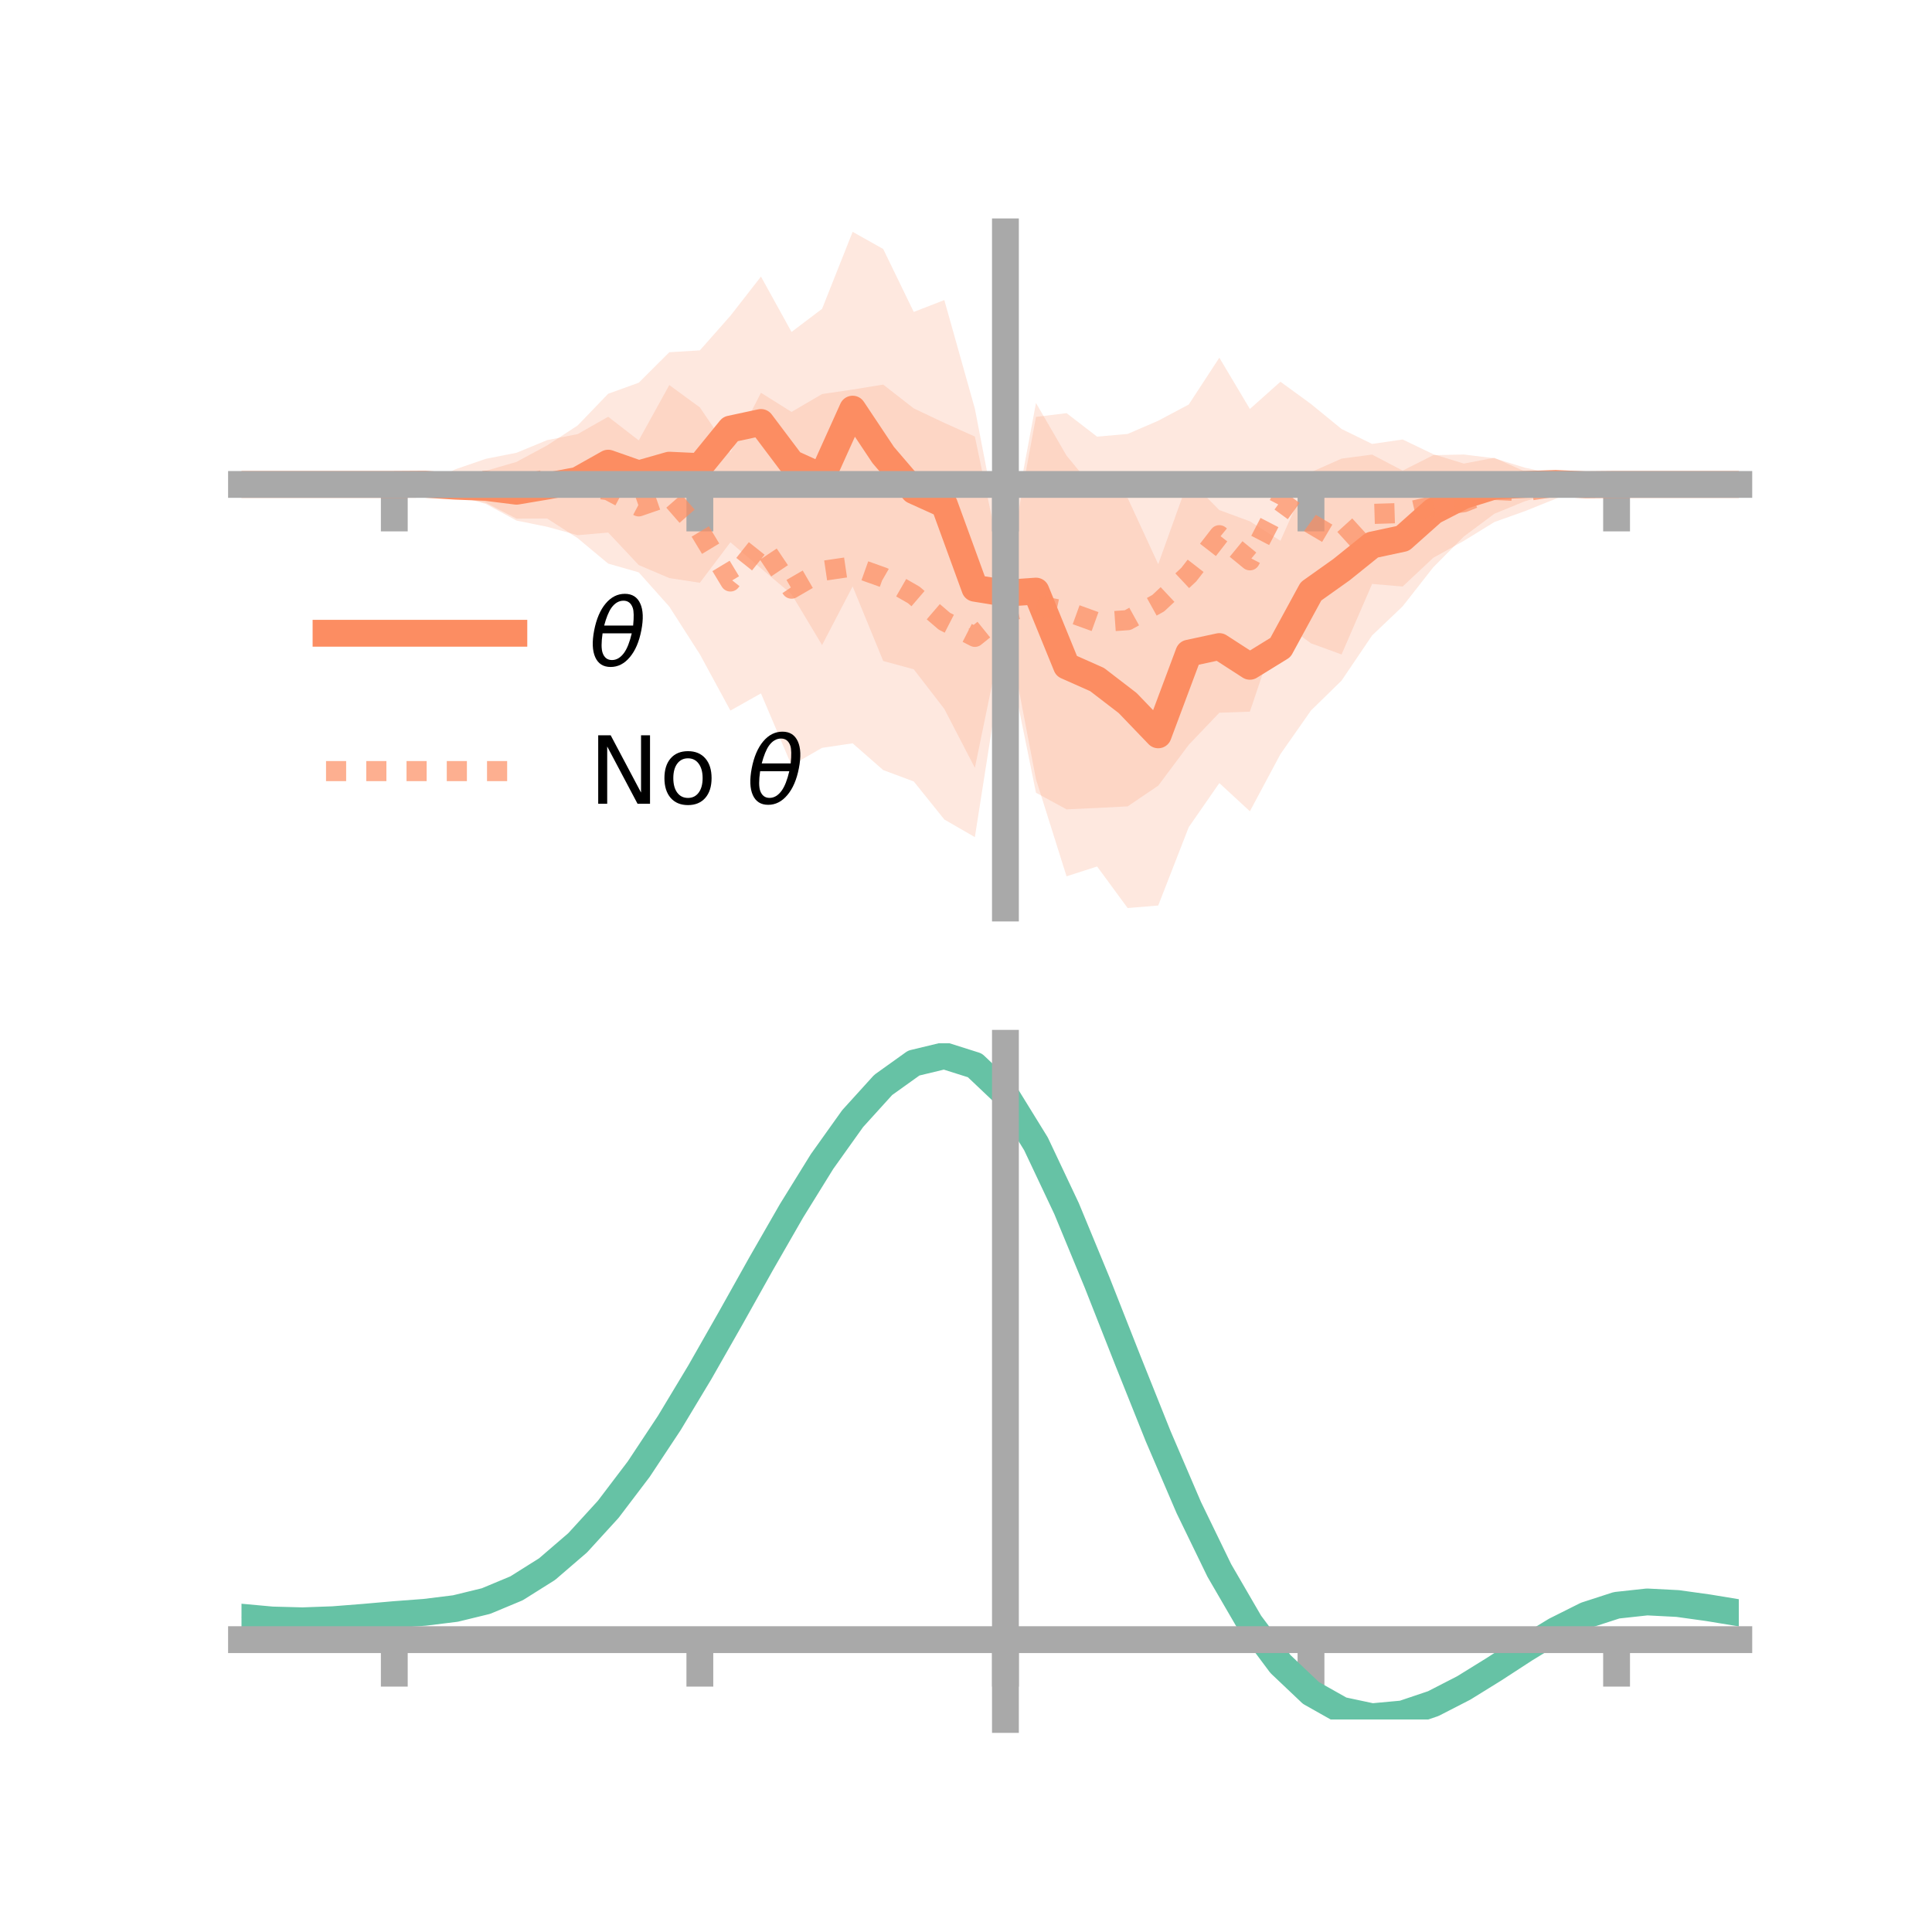 <?xml version="1.0" encoding="utf-8" standalone="no"?>
<!DOCTYPE svg PUBLIC "-//W3C//DTD SVG 1.1//EN"
  "http://www.w3.org/Graphics/SVG/1.1/DTD/svg11.dtd">
<!-- Created with matplotlib (https://matplotlib.org/) -->
<svg height="144pt" version="1.1" viewBox="0 0 144 144" width="144pt" xmlns="http://www.w3.org/2000/svg" xmlns:xlink="http://www.w3.org/1999/xlink">
 <defs>
  <style type="text/css">*{stroke-linecap:butt;stroke-linejoin:round;}</style>
 </defs>
 <g id="figure_1">
  <g id="patch_1">
   <path d="M 0 144 
L 144 144 
L 144 0 
L 0 0 
z
" style="fill:none;"/>
  </g>
  <g id="axes_1">
   <g id="patch_2">
    <path d="M 18 67.68 
L 129.6 67.68 
L 129.6 17.28 
L 18 17.28 
z
" style="fill:none;"/>
   </g>
   <g id="PolyCollection_1">
    <path clip-path="url(#p1c3aed5027)" d="M 18 36.107 
L 18 36.107 
L 20.278 36.107 
L 22.555 36.107 
L 24.833 36.107 
L 27.11 36.107 
L 29.388 36.107 
L 31.665 35.983 
L 33.943 35.559 
L 36.22 35.093 
L 38.498 34.427 
L 40.776 33.2 
L 43.053 31.714 
L 45.331 29.347 
L 47.608 28.525 
L 49.886 26.254 
L 52.163 26.114 
L 54.441 23.537 
L 56.718 20.615 
L 58.996 24.741 
L 61.273 23.019 
L 63.551 17.28 
L 65.829 18.558 
L 68.106 23.251 
L 70.384 22.364 
L 72.661 30.461 
L 74.939 42.251 
L 77.216 30.036 
L 79.494 33.96 
L 81.771 36.718 
L 84.049 37.119 
L 86.327 42.051 
L 88.604 35.712 
L 90.882 38.018 
L 93.159 38.856 
L 95.437 40.308 
L 97.714 35.194 
L 99.992 34.182 
L 102.269 33.882 
L 104.547 35.077 
L 106.824 33.928 
L 109.102 33.876 
L 111.38 34.156 
L 113.657 34.859 
L 115.935 35.352 
L 118.212 35.971 
L 120.49 36.107 
L 122.767 36.107 
L 125.045 36.107 
L 127.322 36.107 
L 129.6 36.107 
L 129.6 36.107 
L 129.6 36.107 
L 127.322 36.107 
L 125.045 36.107 
L 122.767 36.107 
L 120.49 36.107 
L 118.212 36.289 
L 115.935 36.714 
L 113.657 37.359 
L 111.38 38.293 
L 109.102 39.992 
L 106.824 42.286 
L 104.547 45.191 
L 102.269 47.362 
L 99.992 50.728 
L 97.714 52.956 
L 95.437 56.207 
L 93.159 60.468 
L 90.882 58.365 
L 88.604 61.65 
L 86.327 67.492 
L 84.049 67.68 
L 81.771 64.582 
L 79.494 65.315 
L 77.216 58.079 
L 74.939 46.183 
L 72.661 57.229 
L 70.384 52.838 
L 68.106 49.886 
L 65.829 49.265 
L 63.551 43.71 
L 61.273 48.078 
L 58.996 44.287 
L 56.718 42.362 
L 54.441 40.42 
L 52.163 43.437 
L 49.886 43.087 
L 47.608 42.115 
L 45.331 39.694 
L 43.053 39.889 
L 40.776 39.262 
L 38.498 38.801 
L 36.22 37.563 
L 33.943 36.916 
L 31.665 36.201 
L 29.388 36.107 
L 27.11 36.107 
L 24.833 36.107 
L 22.555 36.107 
L 20.278 36.107 
L 18 36.107 
z
" style="fill:#fc8d62;fill-opacity:0.2;"/>
   </g>
   <g id="PolyCollection_2">
    <path clip-path="url(#p1c3aed5027)" d="M 18 36.107 
L 18 36.107 
L 20.278 36.107 
L 22.555 36.107 
L 24.833 36.107 
L 27.11 36.107 
L 29.388 36.107 
L 31.665 36.065 
L 33.943 34.978 
L 36.22 34.195 
L 38.498 33.748 
L 40.776 32.806 
L 43.053 32.355 
L 45.331 31.063 
L 47.608 32.825 
L 49.886 28.698 
L 52.163 30.365 
L 54.441 33.715 
L 56.718 29.274 
L 58.996 30.703 
L 61.273 29.37 
L 63.551 29.035 
L 65.829 28.665 
L 68.106 30.439 
L 70.384 31.519 
L 72.661 32.538 
L 74.939 43.384 
L 77.216 31.072 
L 79.494 30.794 
L 81.771 32.546 
L 84.049 32.343 
L 86.327 31.36 
L 88.604 30.149 
L 90.882 26.662 
L 93.159 30.482 
L 95.437 28.451 
L 97.714 30.112 
L 99.992 31.975 
L 102.269 33.087 
L 104.547 32.757 
L 106.824 33.851 
L 109.102 34.552 
L 111.38 34.121 
L 113.657 35.14 
L 115.935 35.349 
L 118.212 36.037 
L 120.49 36.107 
L 122.767 36.107 
L 125.045 36.107 
L 127.322 36.107 
L 129.6 36.107 
L 129.6 36.107 
L 129.6 36.107 
L 127.322 36.107 
L 125.045 36.107 
L 122.767 36.107 
L 120.49 36.107 
L 118.212 36.215 
L 115.935 37.183 
L 113.657 38.097 
L 111.38 38.91 
L 109.102 40.313 
L 106.824 41.578 
L 104.547 43.715 
L 102.269 43.523 
L 99.992 48.781 
L 97.714 47.95 
L 95.437 46.29 
L 93.159 53.042 
L 90.882 53.123 
L 88.604 55.511 
L 86.327 58.56 
L 84.049 60.102 
L 81.771 60.22 
L 79.494 60.324 
L 77.216 59.085 
L 74.939 47.875 
L 72.661 62.394 
L 70.384 61.08 
L 68.106 58.245 
L 65.829 57.398 
L 63.551 55.403 
L 61.273 55.739 
L 58.996 57.046 
L 56.718 51.681 
L 54.441 52.962 
L 52.163 48.766 
L 49.886 45.213 
L 47.608 42.66 
L 45.331 42.008 
L 43.053 40.11 
L 40.776 38.644 
L 38.498 38.658 
L 36.22 37.476 
L 33.943 36.998 
L 31.665 36.136 
L 29.388 36.107 
L 27.11 36.107 
L 24.833 36.107 
L 22.555 36.107 
L 20.278 36.107 
L 18 36.107 
z
" style="fill:#fc8d62;fill-opacity:0.2;"/>
   </g>
   <g id="matplotlib.axis_1">
    <g id="xtick_1">
     <g id="line2d_1">
      <defs>
       <path d="M 0 0 
L 0 3.5 
" id="ma474112a77" style="stroke:#a9a9a9;stroke-width:2;"/>
      </defs>
      <g>
       <use style="fill:#a9a9a9;stroke:#a9a9a9;stroke-width:2;" x="29.388" xlink:href="#ma474112a77" y="36.107"/>
      </g>
     </g>
    </g>
    <g id="xtick_2">
     <g id="line2d_2">
      <g>
       <use style="fill:#a9a9a9;stroke:#a9a9a9;stroke-width:2;" x="52.163" xlink:href="#ma474112a77" y="36.107"/>
      </g>
     </g>
    </g>
    <g id="xtick_3">
     <g id="line2d_3">
      <g>
       <use style="fill:#a9a9a9;stroke:#a9a9a9;stroke-width:2;" x="74.939" xlink:href="#ma474112a77" y="36.107"/>
      </g>
     </g>
    </g>
    <g id="xtick_4">
     <g id="line2d_4">
      <g>
       <use style="fill:#a9a9a9;stroke:#a9a9a9;stroke-width:2;" x="97.714" xlink:href="#ma474112a77" y="36.107"/>
      </g>
     </g>
    </g>
    <g id="xtick_5">
     <g id="line2d_5">
      <g>
       <use style="fill:#a9a9a9;stroke:#a9a9a9;stroke-width:2;" x="120.49" xlink:href="#ma474112a77" y="36.107"/>
      </g>
     </g>
    </g>
   </g>
   <g id="matplotlib.axis_2"/>
   <g id="line2d_6">
    <path clip-path="url(#p1c3aed5027)" d="M 18 36.107 
L 20.278 36.107 
L 22.555 36.107 
L 24.833 36.107 
L 27.11 36.107 
L 29.388 36.107 
L 31.665 36.092 
L 33.943 36.238 
L 36.22 36.328 
L 38.498 36.614 
L 40.776 36.231 
L 43.053 35.802 
L 45.331 34.52 
L 47.608 35.32 
L 49.886 34.67 
L 52.163 34.776 
L 54.441 31.978 
L 56.718 31.488 
L 58.996 34.514 
L 61.273 35.549 
L 63.551 30.495 
L 65.829 33.912 
L 68.106 36.569 
L 70.384 37.601 
L 72.661 43.845 
L 74.939 44.217 
L 77.216 44.057 
L 79.494 49.638 
L 81.771 50.65 
L 84.049 52.4 
L 86.327 54.771 
L 88.604 48.681 
L 90.882 48.191 
L 93.159 49.662 
L 95.437 48.258 
L 97.714 44.075 
L 99.992 42.455 
L 102.269 40.622 
L 104.547 40.134 
L 106.824 38.107 
L 109.102 36.934 
L 111.38 36.225 
L 113.657 36.109 
L 115.935 36.033 
L 118.212 36.13 
L 120.49 36.107 
L 122.767 36.107 
L 125.045 36.107 
L 127.322 36.107 
L 129.6 36.107 
" style="fill:none;stroke:#fc8d62;stroke-linecap:square;stroke-width:2;"/>
   </g>
   <g id="line2d_7">
    <path clip-path="url(#p1c3aed5027)" d="M 18 36.107 
L 20.278 36.107 
L 22.555 36.107 
L 24.833 36.107 
L 27.11 36.107 
L 29.388 36.107 
L 31.665 36.1 
L 33.943 35.988 
L 36.22 35.836 
L 38.498 36.203 
L 40.776 35.725 
L 43.053 36.232 
L 45.331 36.535 
L 47.608 37.742 
L 49.886 36.955 
L 52.163 39.566 
L 54.441 43.339 
L 56.718 40.477 
L 58.996 43.874 
L 61.273 42.555 
L 63.551 42.219 
L 65.829 43.032 
L 68.106 44.342 
L 70.384 46.3 
L 72.661 47.466 
L 74.939 45.629 
L 77.216 45.078 
L 79.494 45.559 
L 81.771 46.383 
L 84.049 46.222 
L 86.327 44.96 
L 88.604 42.83 
L 90.882 39.893 
L 93.159 41.762 
L 95.437 37.371 
L 97.714 39.031 
L 99.992 40.378 
L 102.269 38.305 
L 104.547 38.236 
L 106.824 37.714 
L 109.102 37.433 
L 111.38 36.515 
L 113.657 36.619 
L 115.935 36.266 
L 118.212 36.126 
L 120.49 36.107 
L 122.767 36.107 
L 125.045 36.107 
L 127.322 36.107 
L 129.6 36.107 
" style="fill:none;stroke:#fc8d62;stroke-dasharray:1.5,1.5;stroke-dashoffset:0;stroke-opacity:0.7;stroke-width:1.5;"/>
   </g>
   <g id="patch_3">
    <path d="M 74.939 67.68 
L 74.939 17.28 
" style="fill:none;stroke:#a9a9a9;stroke-linecap:square;stroke-linejoin:miter;stroke-width:2;"/>
   </g>
   <g id="patch_4">
    <path d="M 129.6 67.68 
L 129.6 17.28 
" style="fill:none;"/>
   </g>
   <g id="patch_5">
    <path d="M 18 36.107 
L 129.6 36.107 
" style="fill:none;stroke:#a9a9a9;stroke-linecap:square;stroke-linejoin:miter;stroke-width:2;"/>
   </g>
   <g id="patch_6">
    <path d="M 18 17.28 
L 129.6 17.28 
" style="fill:none;"/>
   </g>
   <g id="legend_1">
    <g id="line2d_8">
     <path d="M 24.3 47.2 
L 38.3 47.2 
" style="fill:none;stroke:#fc8d62;stroke-linecap:square;stroke-width:2;"/>
    </g>
    <g id="line2d_9"/>
    <g id="text_1">
     <!-- $\theta$ -->
     <g transform="translate(43.9 49.65)scale(0.07 -0.07)">
      <defs>
       <path d="M 45.516 34.672 
L 14.453 34.672 
Q 12.359 20.062 14.5 13.875 
Q 17.188 6.25 24.469 6.25 
Q 31.781 6.25 37.359 13.922 
Q 42.234 20.656 45.516 34.672 
z
M 47.016 42.969 
Q 48.344 56.844 46.625 61.719 
Q 43.953 69.438 36.766 69.438 
Q 29.297 69.438 23.828 61.812 
Q 19.531 55.672 16.156 42.969 
z
M 38.188 76.766 
Q 49.906 76.766 54.594 66.406 
Q 59.281 56.109 55.719 37.844 
Q 52.203 19.625 43.453 9.281 
Q 34.766 -1.125 23.047 -1.125 
Q 11.281 -1.125 6.641 9.281 
Q 2 19.625 5.516 37.844 
Q 9.078 56.109 17.719 66.406 
Q 26.422 76.766 38.188 76.766 
z
" id="DejaVuSans-Oblique-952"/>
      </defs>
      <use transform="translate(0 0.234)" xlink:href="#DejaVuSans-Oblique-952"/>
     </g>
    </g>
    <g id="line2d_10">
     <path d="M 24.3 57.474 
L 38.3 57.474 
" style="fill:none;stroke:#fc8d62;stroke-dasharray:1.5,1.5;stroke-dashoffset:0;stroke-opacity:0.7;stroke-width:1.5;"/>
    </g>
    <g id="line2d_11"/>
    <g id="text_2">
     <!-- No $\theta$ -->
     <g transform="translate(43.9 59.924)scale(0.07 -0.07)">
      <defs>
       <path d="M 9.812 72.906 
L 23.094 72.906 
L 55.422 11.922 
L 55.422 72.906 
L 64.984 72.906 
L 64.984 0 
L 51.703 0 
L 19.391 60.984 
L 19.391 0 
L 9.812 0 
z
" id="DejaVuSans-78"/>
       <path d="M 30.609 48.391 
Q 23.391 48.391 19.188 42.75 
Q 14.984 37.109 14.984 27.297 
Q 14.984 17.484 19.156 11.844 
Q 23.344 6.203 30.609 6.203 
Q 37.797 6.203 41.984 11.859 
Q 46.188 17.531 46.188 27.297 
Q 46.188 37.016 41.984 42.703 
Q 37.797 48.391 30.609 48.391 
z
M 30.609 56 
Q 42.328 56 49.016 48.375 
Q 55.719 40.766 55.719 27.297 
Q 55.719 13.875 49.016 6.219 
Q 42.328 -1.422 30.609 -1.422 
Q 18.844 -1.422 12.172 6.219 
Q 5.516 13.875 5.516 27.297 
Q 5.516 40.766 12.172 48.375 
Q 18.844 56 30.609 56 
z
" id="DejaVuSans-111"/>
       <path id="DejaVuSans-32"/>
      </defs>
      <use transform="translate(0 0.234)" xlink:href="#DejaVuSans-78"/>
      <use transform="translate(74.805 0.234)" xlink:href="#DejaVuSans-111"/>
      <use transform="translate(135.986 0.234)" xlink:href="#DejaVuSans-32"/>
      <use transform="translate(167.773 0.234)" xlink:href="#DejaVuSans-Oblique-952"/>
     </g>
    </g>
   </g>
  </g>
  <g id="axes_2">
   <g id="patch_7">
    <path d="M 18 128.16 
L 129.6 128.16 
L 129.6 77.76 
L 18 77.76 
z
" style="fill:none;"/>
   </g>
   <g id="PolyCollection_3">
    <path clip-path="url(#pf7ee383018)" d="M 18 120.575 
L 18 120.498 
L 20.278 120.715 
L 22.555 120.775 
L 24.833 120.685 
L 27.11 120.497 
L 29.388 120.289 
L 31.665 120.112 
L 33.943 119.825 
L 36.22 119.265 
L 38.498 118.305 
L 40.776 116.853 
L 43.053 114.857 
L 45.331 112.31 
L 47.608 109.242 
L 49.886 105.723 
L 52.163 101.853 
L 54.441 97.761 
L 56.718 93.602 
L 58.996 89.55 
L 61.273 85.795 
L 63.551 82.536 
L 65.829 79.977 
L 68.106 78.318 
L 70.384 77.76 
L 72.661 78.491 
L 74.939 80.682 
L 77.216 84.424 
L 79.494 89.313 
L 81.771 94.9 
L 84.049 100.765 
L 86.327 106.543 
L 88.604 111.932 
L 90.882 116.7 
L 93.159 120.681 
L 95.437 123.779 
L 97.714 125.963 
L 99.992 127.261 
L 102.269 127.752 
L 104.547 127.549 
L 106.824 126.793 
L 109.102 125.64 
L 111.38 124.253 
L 113.657 122.796 
L 115.935 121.428 
L 118.212 120.302 
L 120.49 119.568 
L 122.767 119.323 
L 125.045 119.446 
L 127.322 119.771 
L 129.6 120.159 
L 129.6 120.26 
L 129.6 120.26 
L 127.322 119.896 
L 125.045 119.589 
L 122.767 119.477 
L 120.49 119.728 
L 118.212 120.472 
L 115.935 121.625 
L 113.657 123.037 
L 111.38 124.544 
L 109.102 125.977 
L 106.824 127.166 
L 104.547 127.944 
L 102.269 128.16 
L 99.992 127.681 
L 97.714 126.408 
L 95.437 124.276 
L 93.159 121.267 
L 90.882 117.41 
L 88.604 112.794 
L 86.327 107.572 
L 84.049 101.968 
L 81.771 96.273 
L 79.494 90.842 
L 77.216 86.087 
L 74.939 82.447 
L 72.661 80.321 
L 70.384 79.612 
L 68.106 80.152 
L 65.829 81.751 
L 63.551 84.215 
L 61.273 87.345 
L 58.996 90.945 
L 56.718 94.823 
L 54.441 98.799 
L 52.163 102.706 
L 49.886 106.4 
L 47.608 109.758 
L 45.331 112.689 
L 43.053 115.131 
L 40.776 117.054 
L 38.498 118.465 
L 36.22 119.406 
L 33.943 119.954 
L 31.665 120.232 
L 29.388 120.399 
L 27.11 120.592 
L 24.833 120.761 
L 22.555 120.835 
L 20.278 120.775 
L 18 120.575 
z
" style="fill:#66c2a5;fill-opacity:0.2;"/>
   </g>
   <g id="matplotlib.axis_3">
    <g id="xtick_6">
     <g id="line2d_12">
      <g>
       <use style="fill:#a9a9a9;stroke:#a9a9a9;stroke-width:2;" x="29.388" xlink:href="#ma474112a77" y="122.21"/>
      </g>
     </g>
    </g>
    <g id="xtick_7">
     <g id="line2d_13">
      <g>
       <use style="fill:#a9a9a9;stroke:#a9a9a9;stroke-width:2;" x="52.163" xlink:href="#ma474112a77" y="122.21"/>
      </g>
     </g>
    </g>
    <g id="xtick_8">
     <g id="line2d_14">
      <g>
       <use style="fill:#a9a9a9;stroke:#a9a9a9;stroke-width:2;" x="74.939" xlink:href="#ma474112a77" y="122.21"/>
      </g>
     </g>
    </g>
    <g id="xtick_9">
     <g id="line2d_15">
      <g>
       <use style="fill:#a9a9a9;stroke:#a9a9a9;stroke-width:2;" x="97.714" xlink:href="#ma474112a77" y="122.21"/>
      </g>
     </g>
    </g>
    <g id="xtick_10">
     <g id="line2d_16">
      <g>
       <use style="fill:#a9a9a9;stroke:#a9a9a9;stroke-width:2;" x="120.49" xlink:href="#ma474112a77" y="122.21"/>
      </g>
     </g>
    </g>
   </g>
   <g id="matplotlib.axis_4"/>
   <g id="line2d_17">
    <path clip-path="url(#pf7ee383018)" d="M 18 120.536 
L 20.278 120.745 
L 22.555 120.805 
L 24.833 120.723 
L 27.11 120.544 
L 29.388 120.344 
L 31.665 120.172 
L 33.943 119.89 
L 36.22 119.335 
L 38.498 118.385 
L 40.776 116.953 
L 43.053 114.994 
L 45.331 112.5 
L 47.608 109.5 
L 49.886 106.061 
L 52.163 102.279 
L 54.441 98.28 
L 56.718 94.212 
L 58.996 90.247 
L 61.273 86.57 
L 63.551 83.376 
L 65.829 80.864 
L 68.106 79.235 
L 70.384 78.686 
L 72.661 79.406 
L 74.939 81.565 
L 77.216 85.256 
L 79.494 90.078 
L 81.771 95.587 
L 84.049 101.367 
L 86.327 107.058 
L 88.604 112.363 
L 90.882 117.055 
L 93.159 120.974 
L 95.437 124.028 
L 97.714 126.186 
L 99.992 127.471 
L 102.269 127.956 
L 104.547 127.746 
L 106.824 126.979 
L 109.102 125.809 
L 111.38 124.399 
L 113.657 122.917 
L 115.935 121.527 
L 118.212 120.387 
L 120.49 119.648 
L 122.767 119.4 
L 125.045 119.517 
L 127.322 119.834 
L 129.6 120.209 
" style="fill:none;stroke:#66c2a5;stroke-linecap:square;stroke-width:2;"/>
   </g>
   <g id="patch_8">
    <path d="M 74.939 128.16 
L 74.939 77.76 
" style="fill:none;stroke:#a9a9a9;stroke-linecap:square;stroke-linejoin:miter;stroke-width:2;"/>
   </g>
   <g id="patch_9">
    <path d="M 129.6 128.16 
L 129.6 77.76 
" style="fill:none;"/>
   </g>
   <g id="patch_10">
    <path d="M 18 122.21 
L 129.6 122.21 
" style="fill:none;stroke:#a9a9a9;stroke-linecap:square;stroke-linejoin:miter;stroke-width:2;"/>
   </g>
   <g id="patch_11">
    <path d="M 18 77.76 
L 129.6 77.76 
" style="fill:none;"/>
   </g>
  </g>
 </g>
 <defs>
  <clipPath id="p1c3aed5027">
   <rect height="50.4" width="111.6" x="18" y="17.28"/>
  </clipPath>
  <clipPath id="pf7ee383018">
   <rect height="50.4" width="111.6" x="18" y="77.76"/>
  </clipPath>
 </defs>
</svg>
